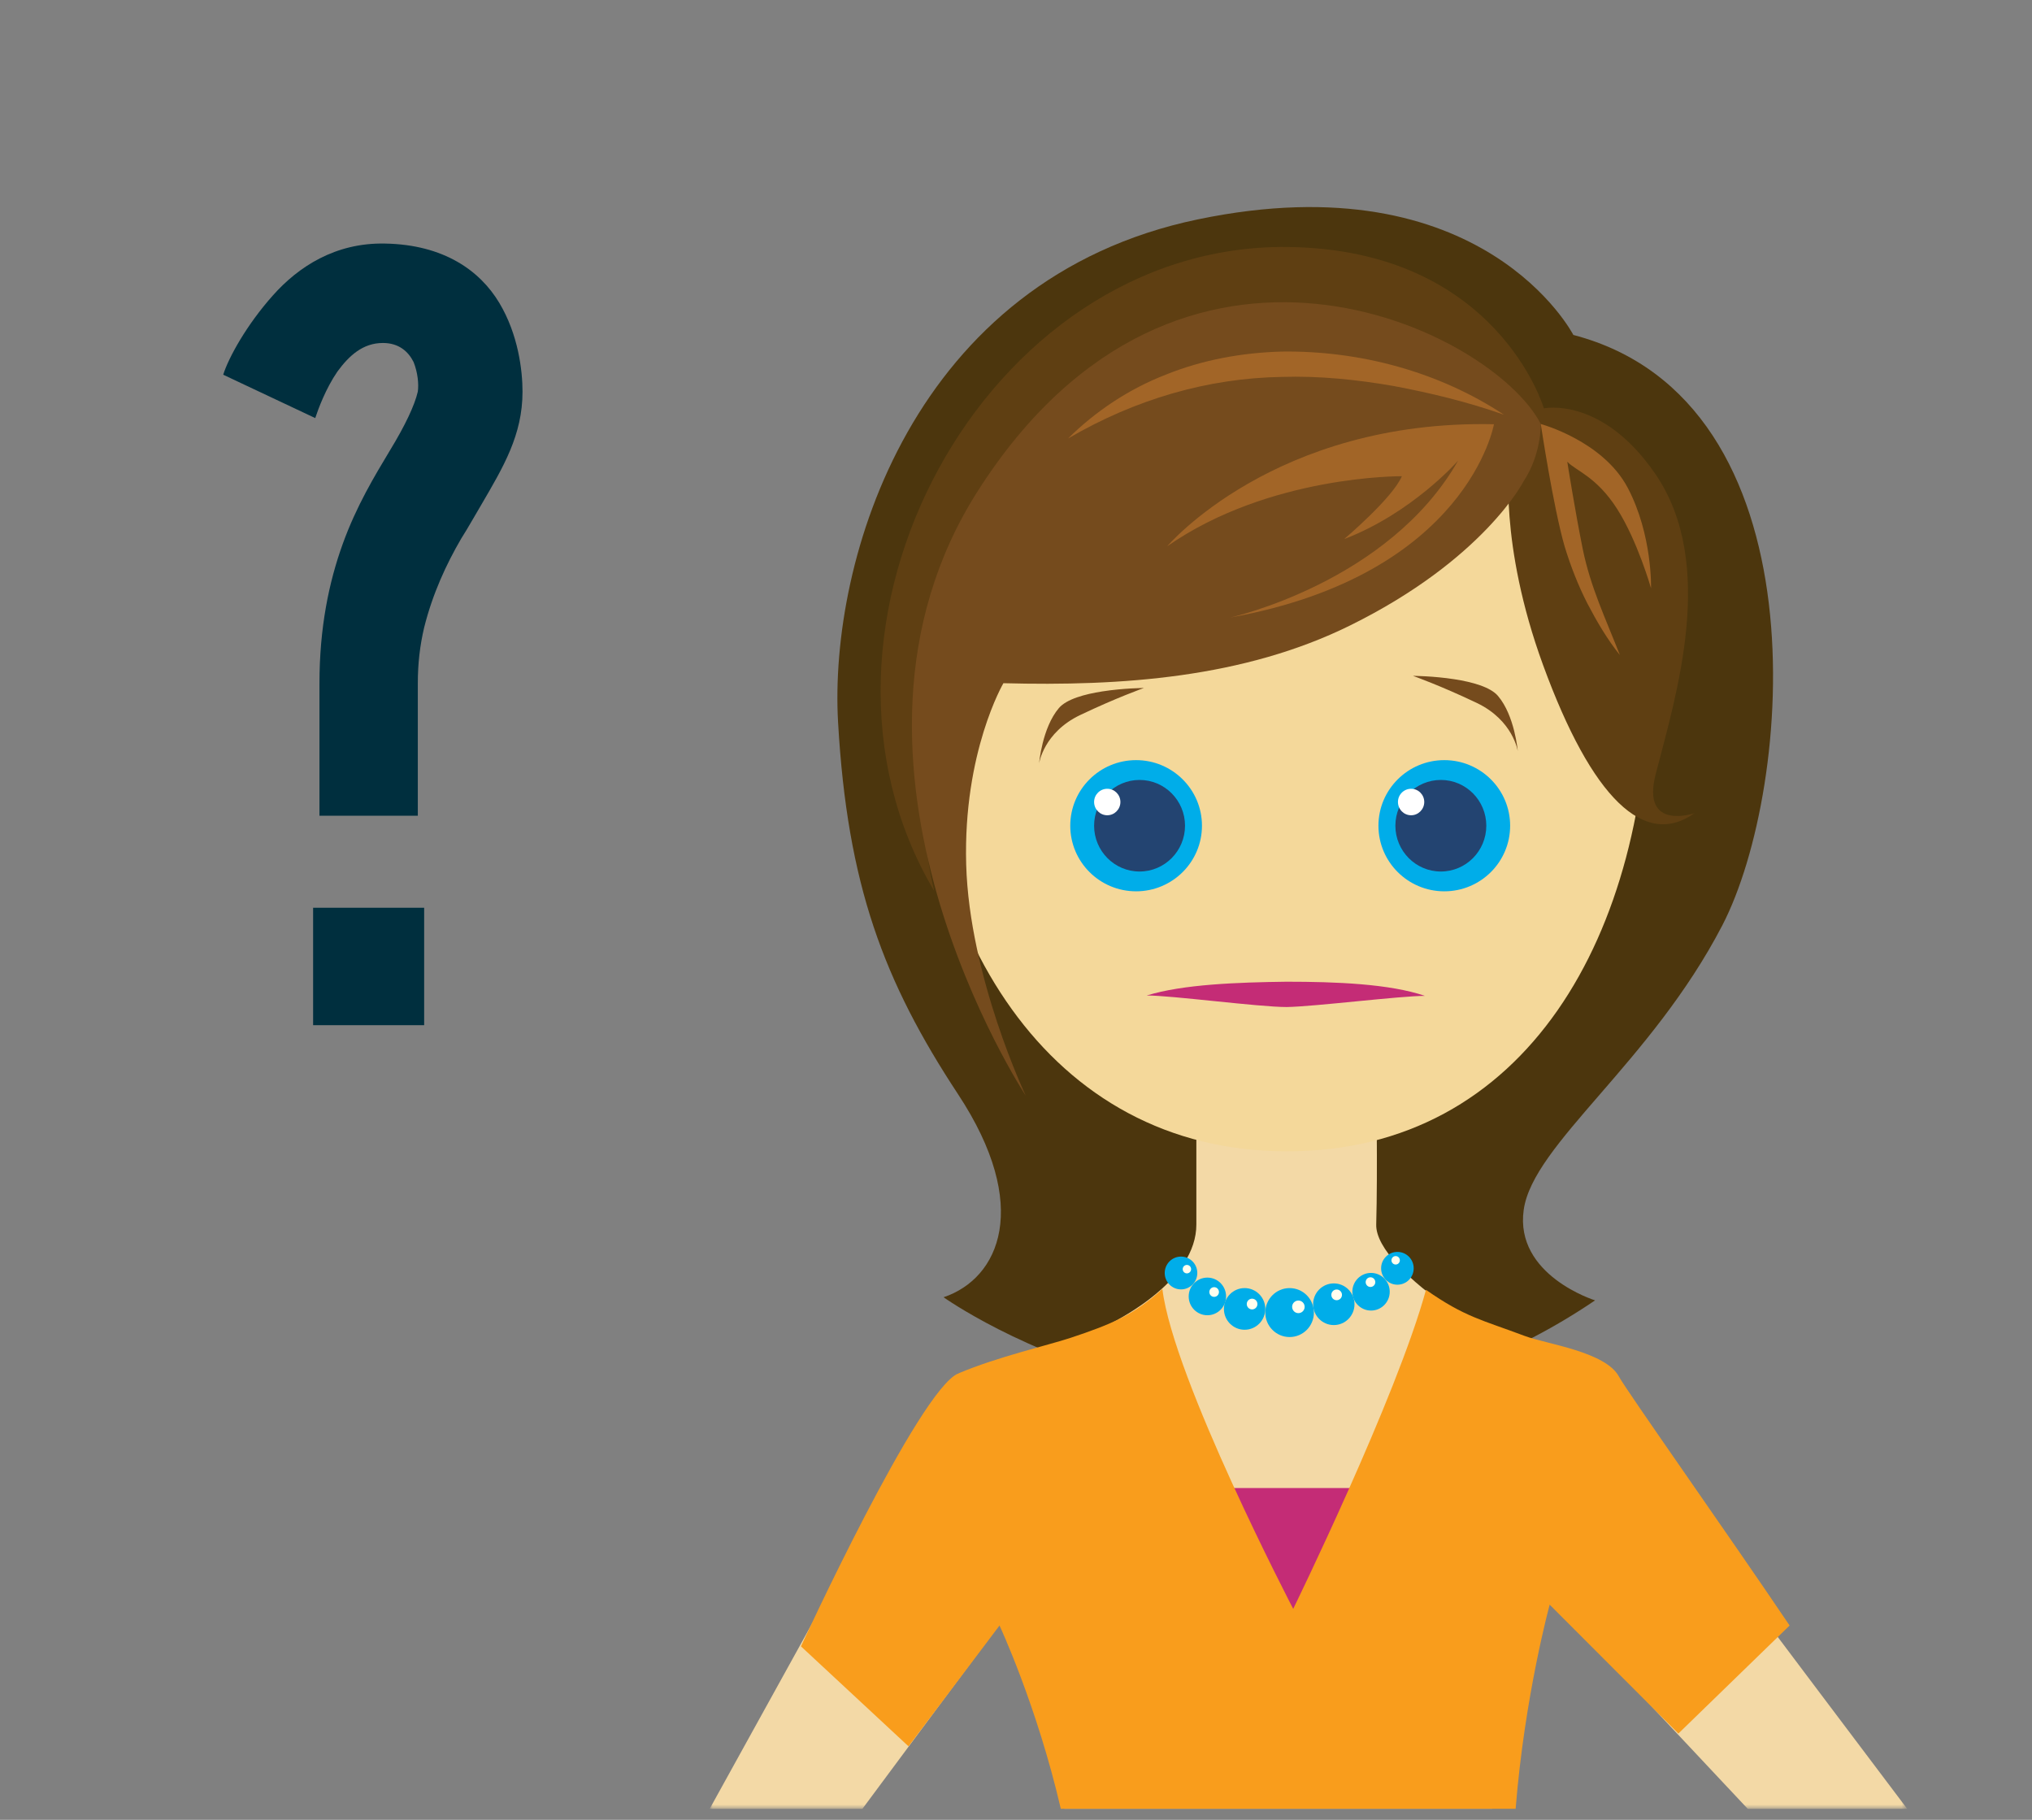 <?xml version="1.0" encoding="UTF-8" standalone="no"?>
<svg width="335px" height="300px" viewBox="0 0 335 300" version="1.1" xmlns="http://www.w3.org/2000/svg" xmlns:xlink="http://www.w3.org/1999/xlink">
    <rect x="0" y="0" width="335" height="300" fill="#808080" stroke="none"/>
    <!-- Generator: Sketch 3.8.3 (29802) - http://www.bohemiancoding.com/sketch -->
    <title>gc-404</title>
    <desc>Created with Sketch.</desc>
    <defs>
        <polygon id="path-1" points="0 0.134 197.423 0.134 197.423 264.182 0 264.182"></polygon>
        <path d="M0.611,10.203 C0.611,15.813 5.131,20.363 10.704,20.363 L10.704,20.363 C16.275,20.363 20.798,15.813 20.798,10.203 L20.798,10.203 C20.798,4.585 16.275,0.035 10.704,0.035 L10.704,0.035 C5.131,0.035 0.611,4.585 0.611,10.203" id="path-3"></path>
        <path d="M0.766,10.203 C0.766,15.813 5.294,20.363 10.864,20.363 L10.864,20.363 C16.435,20.363 20.953,15.813 20.953,10.203 L20.953,10.203 C20.953,4.585 16.435,0.035 10.864,0.035 L10.864,0.035 C5.294,0.035 0.766,4.585 0.766,10.203" id="path-5"></path>
    </defs>
    <g id="Symbols" stroke="none" stroke-width="1" fill="none" fill-rule="evenodd">
        <g id="gc-404">
            <g id="Page-1" transform="translate(117, 34)">
                <g id="Group-26">
                    <path d="M142.387,21.217 C142.387,21.217 127.554,-7.626 80.499,2.16 C33.443,11.946 19.634,58.3 21.167,85.082 C22.702,111.864 28.676,127.753 40.963,146.408 C53.087,164.813 47.765,176.76 38.558,179.85 C38.558,179.85 91.24,217.449 145.968,180.365 C145.968,180.365 132.669,176.246 134.204,165.429 C135.738,154.613 155.174,141.222 166.937,118.56 C178.702,95.898 183.816,32.032 142.387,21.217" id="Fill-1" fill="#4C360D"></path>
                    <g id="Group-5">
                        <mask id="mask-2" fill="white">
                            <use xlink:href="#path-1"></use>
                        </mask>
                        <g id="Clip-4"></g>
                        <path d="M25.182,264.182 L49.147,231.906 C49.147,231.906 54.369,241.301 58.465,264.182 L129,264.182 C131.29,239.091 134.392,225.038 134.392,225.038 L171.134,264.182 L197.423,264.182 C181.085,242.52 149.21,200.21 148.032,198.256 C146.446,195.632 144.355,189.55 140.604,189.699 C132.688,190.016 109.671,175.594 109.887,167.863 C110.137,158.958 109.887,144.399 109.887,144.399 L80.234,144.399 L80.234,167.863 C80.234,176.775 68.387,184.332 55.939,188.512 C43.484,192.689 36.895,197.433 36.895,197.433 L-0,264.182 L25.182,264.182 Z" id="Fill-3" fill="#F3D9A6" mask="url(#mask-2)"></path>
                    </g>
                    <path d="M154.851,76.705 C154.851,120.177 134.546,155.8 95.179,155.8 C55.815,155.8 33.954,119.798 33.954,76.327 C33.954,32.847 56.479,28.427 95.843,28.427 C135.211,28.427 154.851,33.226 154.851,76.705" id="Fill-6" fill="#F4D89A"></path>
                    <path d="M81.158,102.12 C81.158,108.091 76.293,112.933 70.3,112.933 C64.302,112.933 59.447,108.091 59.447,102.12 C59.447,96.149 64.302,91.308 70.3,91.308 C76.293,91.308 81.158,96.149 81.158,102.12" id="Fill-8" fill="#00ADE9"></path>
                    <path d="M78.365,102.117 C78.365,106.284 75.006,109.668 70.871,109.668 C66.731,109.668 63.376,106.284 63.376,102.117 C63.376,97.958 66.731,94.573 70.871,94.573 C75.006,94.573 78.365,97.958 78.365,102.117" id="Fill-10" fill="#234471"></path>
                    <path d="M67.713,98.207 C67.713,99.411 66.74,100.395 65.547,100.395 C64.349,100.395 63.376,99.411 63.376,98.207 C63.376,97.003 64.349,96.029 65.547,96.029 C66.74,96.029 67.713,97.003 67.713,98.207" id="Fill-12" fill="#FFFFFF"></path>
                    <path d="M95.099,127.835 C103.207,127.835 112.094,128.179 117.919,130.169 C113.847,130.167 99.726,131.936 95.139,132.008 C90.555,132.016 75.913,130.067 72.047,130.109 C78.019,128.256 87.039,127.94 95.099,127.835 Z" id="Fill-14" fill="#C42C76"></path>
                    <path d="M131.853,41.896 C131.853,41.896 130.035,55.501 137.395,75.634 C145.474,97.737 154.17,105.891 162.353,100.054 C162.353,100.054 153.513,103.093 155.959,93.616 C159.284,80.74 166.125,58.985 155.874,44.086 C147.056,31.268 137.528,33.32 137.528,33.32 C137.528,33.32 129.856,7.053 95.179,6.714 C45.368,6.227 11.194,69.374 37.023,112.895 C37.023,112.895 28.588,79.448 46.23,77.357 C63.868,75.266 127.018,53.046 131.853,40.85" id="Fill-16" fill="#5F3F12"></path>
                    <path d="M134.162,45.378 C134.162,45.378 127.592,58.249 105.561,69.116 C88.051,77.751 67.861,79.141 48.425,78.625 C48.425,78.625 41.776,89.956 42.287,108.498 C42.799,127.04 52.112,146.63 52.112,146.63 C52.112,146.63 15.797,91.521 44.184,46.969 C77.379,-5.128 129.089,20.444 137.017,35.895 C137.017,35.895 137.143,40.882 134.162,45.378" id="Fill-18" fill="#754B1D"></path>
                    <path d="M85.804,67.805 C85.804,67.805 111.933,62.055 123.385,41.94 C123.385,41.94 115.861,50.563 104.593,54.872 C104.593,54.872 112.585,48.117 114.115,44.505 C114.115,44.505 92.289,44.29 75.431,56.051 C75.431,56.051 93.145,35.15 129.296,35.934 C129.296,35.934 124.976,60.749 85.804,67.805" id="Fill-20" fill="#A26527"></path>
                    <path d="M130.946,34.365 C124.944,32.248 118.846,30.78 112.749,29.631 C106.639,28.569 100.485,27.945 94.363,28.132 C82.076,28.326 70.1,31.842 59.079,38.286 C63.619,33.788 69.117,30.122 75.191,27.764 C81.233,25.324 87.758,24.138 94.263,23.957 C107.258,23.77 120.269,27.314 130.946,34.365" id="Fill-22" fill="#A26527"></path>
                    <path d="M150.058,73.985 C147.956,71.373 146.258,68.457 144.696,65.475 C143.161,62.468 141.926,59.298 140.935,56.031 C139.058,49.517 137.017,35.896 137.017,35.896 C137.017,35.896 147.281,38.662 151.365,46.439 C155.448,54.215 155.192,62.971 155.192,62.971 C155.192,62.971 152.959,55.122 149.566,49.837 C146.173,44.552 142.817,43.629 141.383,42.112 C141.383,42.112 142.665,50.234 143.94,56.533 C145.239,62.844 147.625,67.767 150.058,73.985" id="Fill-24" fill="#A26527"></path>
                    <path d="M52.816,89.411 C52.816,89.411 54.844,84.689 61.421,83.472 C67.999,82.255 72.718,81.887 72.718,81.887 C72.718,81.887 69.475,81.035 65.958,80.657 C63.036,80.342 59.925,80.354 58.328,81.453 C54.809,83.875 52.816,89.411 52.816,89.411 Z" id="Path-173" fill="#754B1D" transform="translate(62.767, 84.945) rotate(-15) translate(-62.767, -84.945) "></path>
                    <path d="M114.816,87.409 C114.816,87.409 116.844,82.687 123.421,81.471 C129.999,80.254 134.718,79.886 134.718,79.886 C134.718,79.886 131.475,79.034 127.958,78.655 C125.036,78.341 121.925,78.353 120.328,79.452 C116.809,81.873 114.816,87.409 114.816,87.409 Z" id="Path-173" fill="#754B1D" transform="translate(124.767, 82.943) scale(-1, 1) rotate(-15) translate(-124.767, -82.943) "></path>
                </g>
                <g id="Group-29" transform="translate(50.325, 111.322)">
                    <mask id="mask-4" fill="white">
                        <use xlink:href="#path-3"></use>
                    </mask>
                    <g id="Clip-28"></g>
                    <path d="M0.611,10.203 C0.611,15.813 5.131,20.363 10.704,20.363 L10.704,20.363 C16.275,20.363 20.798,15.813 20.798,10.203 L20.798,10.203 C20.798,4.585 16.275,0.035 10.704,0.035 L10.704,0.035 C5.131,0.035 0.611,4.585 0.611,10.203" id="Fill-27" mask="url(#mask-4)"></path>
                </g>
                <g id="Group-32" transform="translate(114.675, 111.322)">
                    <mask id="mask-6" fill="white">
                        <use xlink:href="#path-5"></use>
                    </mask>
                    <g id="Clip-31"></g>
                    <path d="M0.766,10.203 C0.766,15.813 5.294,20.363 10.864,20.363 L10.864,20.363 C16.435,20.363 20.953,15.813 20.953,10.203 L20.953,10.203 C20.953,4.585 16.435,0.035 10.864,0.035 L10.864,0.035 C5.294,0.035 0.766,4.585 0.766,10.203" id="Fill-30" mask="url(#mask-6)"></path>
                </g>
                <g id="Group-75" transform="translate(14.85, 90.553)">
                    <polygon id="Fill-33" fill="#C42C76" points="59.529 120.751 99.936 120.751 83.058 153.199"></polygon>
                    <path d="M32.904,143.41 C32.904,143.41 33.185,140.725 33.312,136.683 C33.438,132.644 33.43,127.241 32.86,121.889 C32.72,120.551 32.532,119.22 32.327,117.914 C32.096,116.614 31.871,115.333 31.587,114.109 C31.309,112.883 30.984,111.714 30.647,110.615 C30.48,110.065 30.314,109.531 30.12,109.027 C29.939,108.518 29.758,108.028 29.55,107.572 C29.168,106.646 28.758,105.822 28.364,105.111 C28.158,104.76 27.964,104.432 27.786,104.128 C27.586,103.837 27.403,103.571 27.238,103.33 C26.924,102.832 26.591,102.51 26.401,102.258 C26.2,102.015 26.093,101.887 26.093,101.887 L26.133,101.845 C26.133,101.845 26.25,101.966 26.471,102.193 C26.679,102.429 27.041,102.732 27.395,103.207 C27.58,103.439 27.787,103.694 28.01,103.974 C28.207,104.272 28.42,104.595 28.647,104.94 C29.079,105.643 29.556,106.452 29.969,107.384 C30.193,107.842 30.393,108.334 30.592,108.846 C30.805,109.354 30.989,109.89 31.175,110.443 C31.562,111.546 31.857,112.742 32.147,113.98 C32.431,115.22 32.67,116.511 32.864,117.831 C33.045,119.151 33.207,120.496 33.32,121.844 C33.802,127.236 33.739,132.65 33.514,136.692 C33.3,140.737 32.962,143.416 32.962,143.416 L32.904,143.41 Z" id="Fill-35" fill="#064C6C"></path>
                    <path d="M123.605,139.981 C123.605,139.981 123.44,137.426 123.523,133.588 C123.59,129.752 123.958,124.629 124.915,119.586 C125.16,118.328 125.429,117.073 125.749,115.85 C126.063,114.625 126.424,113.432 126.84,112.3 C127.034,111.729 127.254,111.178 127.476,110.642 C127.682,110.098 127.931,109.587 128.172,109.089 C128.659,108.095 129.173,107.182 129.698,106.371 C129.942,105.954 130.228,105.587 130.489,105.233 C130.743,104.875 131.003,104.549 131.266,104.257 C131.759,103.647 132.256,103.177 132.664,102.793 C133.063,102.4 133.434,102.155 133.659,101.959 C133.892,101.771 134.016,101.671 134.016,101.671 L134.052,101.717 C134.052,101.717 133.936,101.826 133.72,102.032 C133.512,102.245 133.166,102.515 132.803,102.936 C132.436,103.353 131.978,103.843 131.524,104.467 C131.28,104.766 131.043,105.1 130.812,105.466 C130.576,105.827 130.317,106.2 130.087,106.615 C129.597,107.426 129.12,108.338 128.673,109.329 C128.23,110.321 127.769,111.373 127.38,112.497 C126.967,113.611 126.621,114.792 126.273,115.993 C125.931,117.196 125.638,118.434 125.367,119.679 C124.328,124.667 123.89,129.771 123.725,133.594 C123.556,137.422 123.663,139.977 123.663,139.977 L123.605,139.981 Z" id="Fill-37" fill="#064C6C"></path>
                    <path d="M95.403,11.567 C95.403,17.538 100.268,22.38 106.261,22.38 C112.259,22.38 117.114,17.538 117.114,11.567 C117.114,5.596 112.259,0.755 106.261,0.755 C100.268,0.755 95.403,5.596 95.403,11.567" id="Fill-39" fill="#00ADE9"></path>
                    <path d="M98.196,11.565 C98.196,15.731 101.555,19.115 105.69,19.115 C109.83,19.115 113.185,15.731 113.185,11.565 C113.185,7.405 109.83,4.02 105.69,4.02 C101.555,4.02 98.196,7.405 98.196,11.565" id="Fill-41" fill="#234471"></path>
                    <path d="M98.62,7.654 C98.62,8.858 99.593,9.843 100.786,9.843 C101.984,9.843 102.956,8.858 102.956,7.654 C102.956,6.451 101.984,5.476 100.786,5.476 C99.593,5.476 98.62,6.451 98.62,7.654" id="Fill-43" fill="#FFFFFF"></path>
                    <path d="M84.762,91.823 C84.762,94.051 82.969,95.857 80.756,95.857 C78.542,95.857 76.749,94.051 76.749,91.823 C76.749,89.594 78.542,87.788 80.756,87.788 C82.969,87.788 84.762,89.594 84.762,91.823" id="Fill-45" fill="#00ADE9"></path>
                    <path d="M83.236,90.878 C83.236,91.452 82.774,91.917 82.205,91.917 C81.636,91.917 81.174,91.452 81.174,90.878 C81.174,90.305 81.636,89.84 82.205,89.84 C82.774,89.84 83.236,90.305 83.236,90.878" id="Fill-47" fill="#FFFEEF"></path>
                    <path d="M76.75,91.222 C76.75,93.118 75.223,94.656 73.339,94.656 C71.456,94.656 69.928,93.118 69.928,91.222 C69.928,89.325 71.456,87.787 73.339,87.787 C75.223,87.787 76.75,89.325 76.75,91.222" id="Fill-49" fill="#00ADE9"></path>
                    <path d="M75.451,90.418 C75.451,90.906 75.058,91.302 74.573,91.302 C74.088,91.302 73.695,90.906 73.695,90.418 C73.695,89.929 74.088,89.534 74.573,89.534 C75.058,89.534 75.451,89.929 75.451,90.418" id="Fill-51" fill="#FFFEEF"></path>
                    <path d="M70.283,89.162 C70.283,90.875 68.903,92.264 67.201,92.264 C65.499,92.264 64.12,90.875 64.12,89.162 C64.12,87.448 65.499,86.059 67.201,86.059 C68.903,86.059 70.283,87.448 70.283,89.162" id="Fill-53" fill="#00ADE9"></path>
                    <path d="M69.109,88.435 C69.109,88.876 68.754,89.234 68.316,89.234 C67.878,89.234 67.523,88.876 67.523,88.435 C67.523,87.994 67.878,87.637 68.316,87.637 C68.754,87.637 69.109,87.994 69.109,88.435" id="Fill-55" fill="#FFFEEF"></path>
                    <path d="M65.539,85.299 C65.539,86.792 64.337,88.003 62.854,88.003 C61.371,88.003 60.169,86.792 60.169,85.299 C60.169,83.805 61.371,82.595 62.854,82.595 C64.337,82.595 65.539,83.805 65.539,85.299" id="Fill-57" fill="#00ADE9"></path>
                    <path d="M64.517,84.666 C64.517,85.05 64.207,85.362 63.825,85.362 C63.443,85.362 63.134,85.05 63.134,84.666 C63.134,84.281 63.443,83.97 63.825,83.97 C64.207,83.97 64.517,84.281 64.517,84.666" id="Fill-59" fill="#FFFEEF"></path>
                    <path d="M84.634,90.449 C84.634,92.346 86.161,93.884 88.045,93.884 C89.928,93.884 91.455,92.346 91.455,90.449 C91.455,88.553 89.928,87.015 88.045,87.015 C86.161,87.015 84.634,88.553 84.634,90.449" id="Fill-61" fill="#00ADE9"></path>
                    <path d="M87.635,88.904 C87.635,89.393 88.028,89.788 88.513,89.788 C88.998,89.788 89.391,89.393 89.391,88.904 C89.391,88.416 88.998,88.02 88.513,88.02 C88.028,88.02 87.635,88.416 87.635,88.904" id="Fill-63" fill="#FFFEEF"></path>
                    <path d="M91.101,88.389 C91.101,90.103 92.48,91.492 94.182,91.492 C95.884,91.492 97.264,90.103 97.264,88.389 C97.264,86.675 95.884,85.286 94.182,85.286 C92.48,85.286 91.101,86.675 91.101,88.389" id="Fill-65" fill="#00ADE9"></path>
                    <path d="M93.298,86.804 C93.298,87.245 93.652,87.603 94.09,87.603 C94.528,87.603 94.884,87.245 94.884,86.804 C94.884,86.363 94.528,86.006 94.09,86.006 C93.652,86.006 93.298,86.363 93.298,86.804" id="Fill-67" fill="#FFFEEF"></path>
                    <path d="M95.844,84.526 C95.844,86.02 97.046,87.23 98.53,87.23 C100.013,87.23 101.215,86.02 101.215,84.526 C101.215,83.032 100.013,81.822 98.53,81.822 C97.046,81.822 95.844,83.032 95.844,84.526" id="Fill-69" fill="#00ADE9"></path>
                    <path d="M97.549,83.207 C97.549,83.591 97.859,83.903 98.241,83.903 C98.623,83.903 98.932,83.591 98.932,83.207 C98.932,82.822 98.623,82.51 98.241,82.51 C97.859,82.51 97.549,82.822 97.549,83.207" id="Fill-71" fill="#FFFEEF"></path>
                    <path d="M32.933,143.413 C32.933,143.413 39.103,156.617 43.036,173.628 L118.022,173.628 C119.497,155.081 123.634,139.979 123.634,139.979 L144.851,161.222 L163.188,143.413 C152.948,128.229 136.325,104.739 135.057,102.381 C132.841,98.26 123.059,97.009 119.542,95.685 C112.459,93.02 109.698,92.593 103.242,88.075 C98.402,105.814 81.352,140.666 81.352,140.666 C81.352,140.666 61.575,102.724 59.782,87.932 C55.161,92.117 51.61,93.689 44.527,96.029 C41.016,97.189 32.592,99.119 26.113,101.866 C19.635,104.613 0.198,146.846 0.198,146.846 L17.929,163.328 L32.933,143.413 Z" id="hemd" fill="#F99D1C"></path>
                </g>
            </g>
            <path d="M52.666,134.477 L52.666,112.683 C52.666,103.442 54.236,95.945 56.502,89.668 C58.769,83.391 61.733,78.509 64.348,74.15 C66.789,70.14 68.358,66.827 68.882,64.561 C69.056,63.34 68.882,61.422 68.184,59.679 C67.312,57.935 65.743,56.54 63.128,56.54 C59.815,56.54 57.548,58.633 55.63,61.248 C53.713,64.038 52.492,67.35 51.969,68.92 L36.8,61.771 C37.672,58.981 40.636,53.576 44.995,48.694 C49.179,43.987 55.282,39.976 63.476,40.151 C73.24,40.325 79.169,44.684 82.307,49.915 C85.445,55.145 86.143,61.074 86.143,64.561 C86.143,71.709 83.004,76.94 79.343,83.217 C78.297,84.96 77.251,86.878 76.03,88.796 C73.589,92.981 71.323,97.863 69.928,103.442 C69.23,106.406 68.882,109.37 68.882,112.683 L68.882,134.477 L52.666,134.477 Z M51.62,149.646 L69.928,149.646 L69.928,169 L51.62,169 L51.62,149.646 Z" id="?" fill="#002F3E"></path>
        </g>
    </g>
</svg>